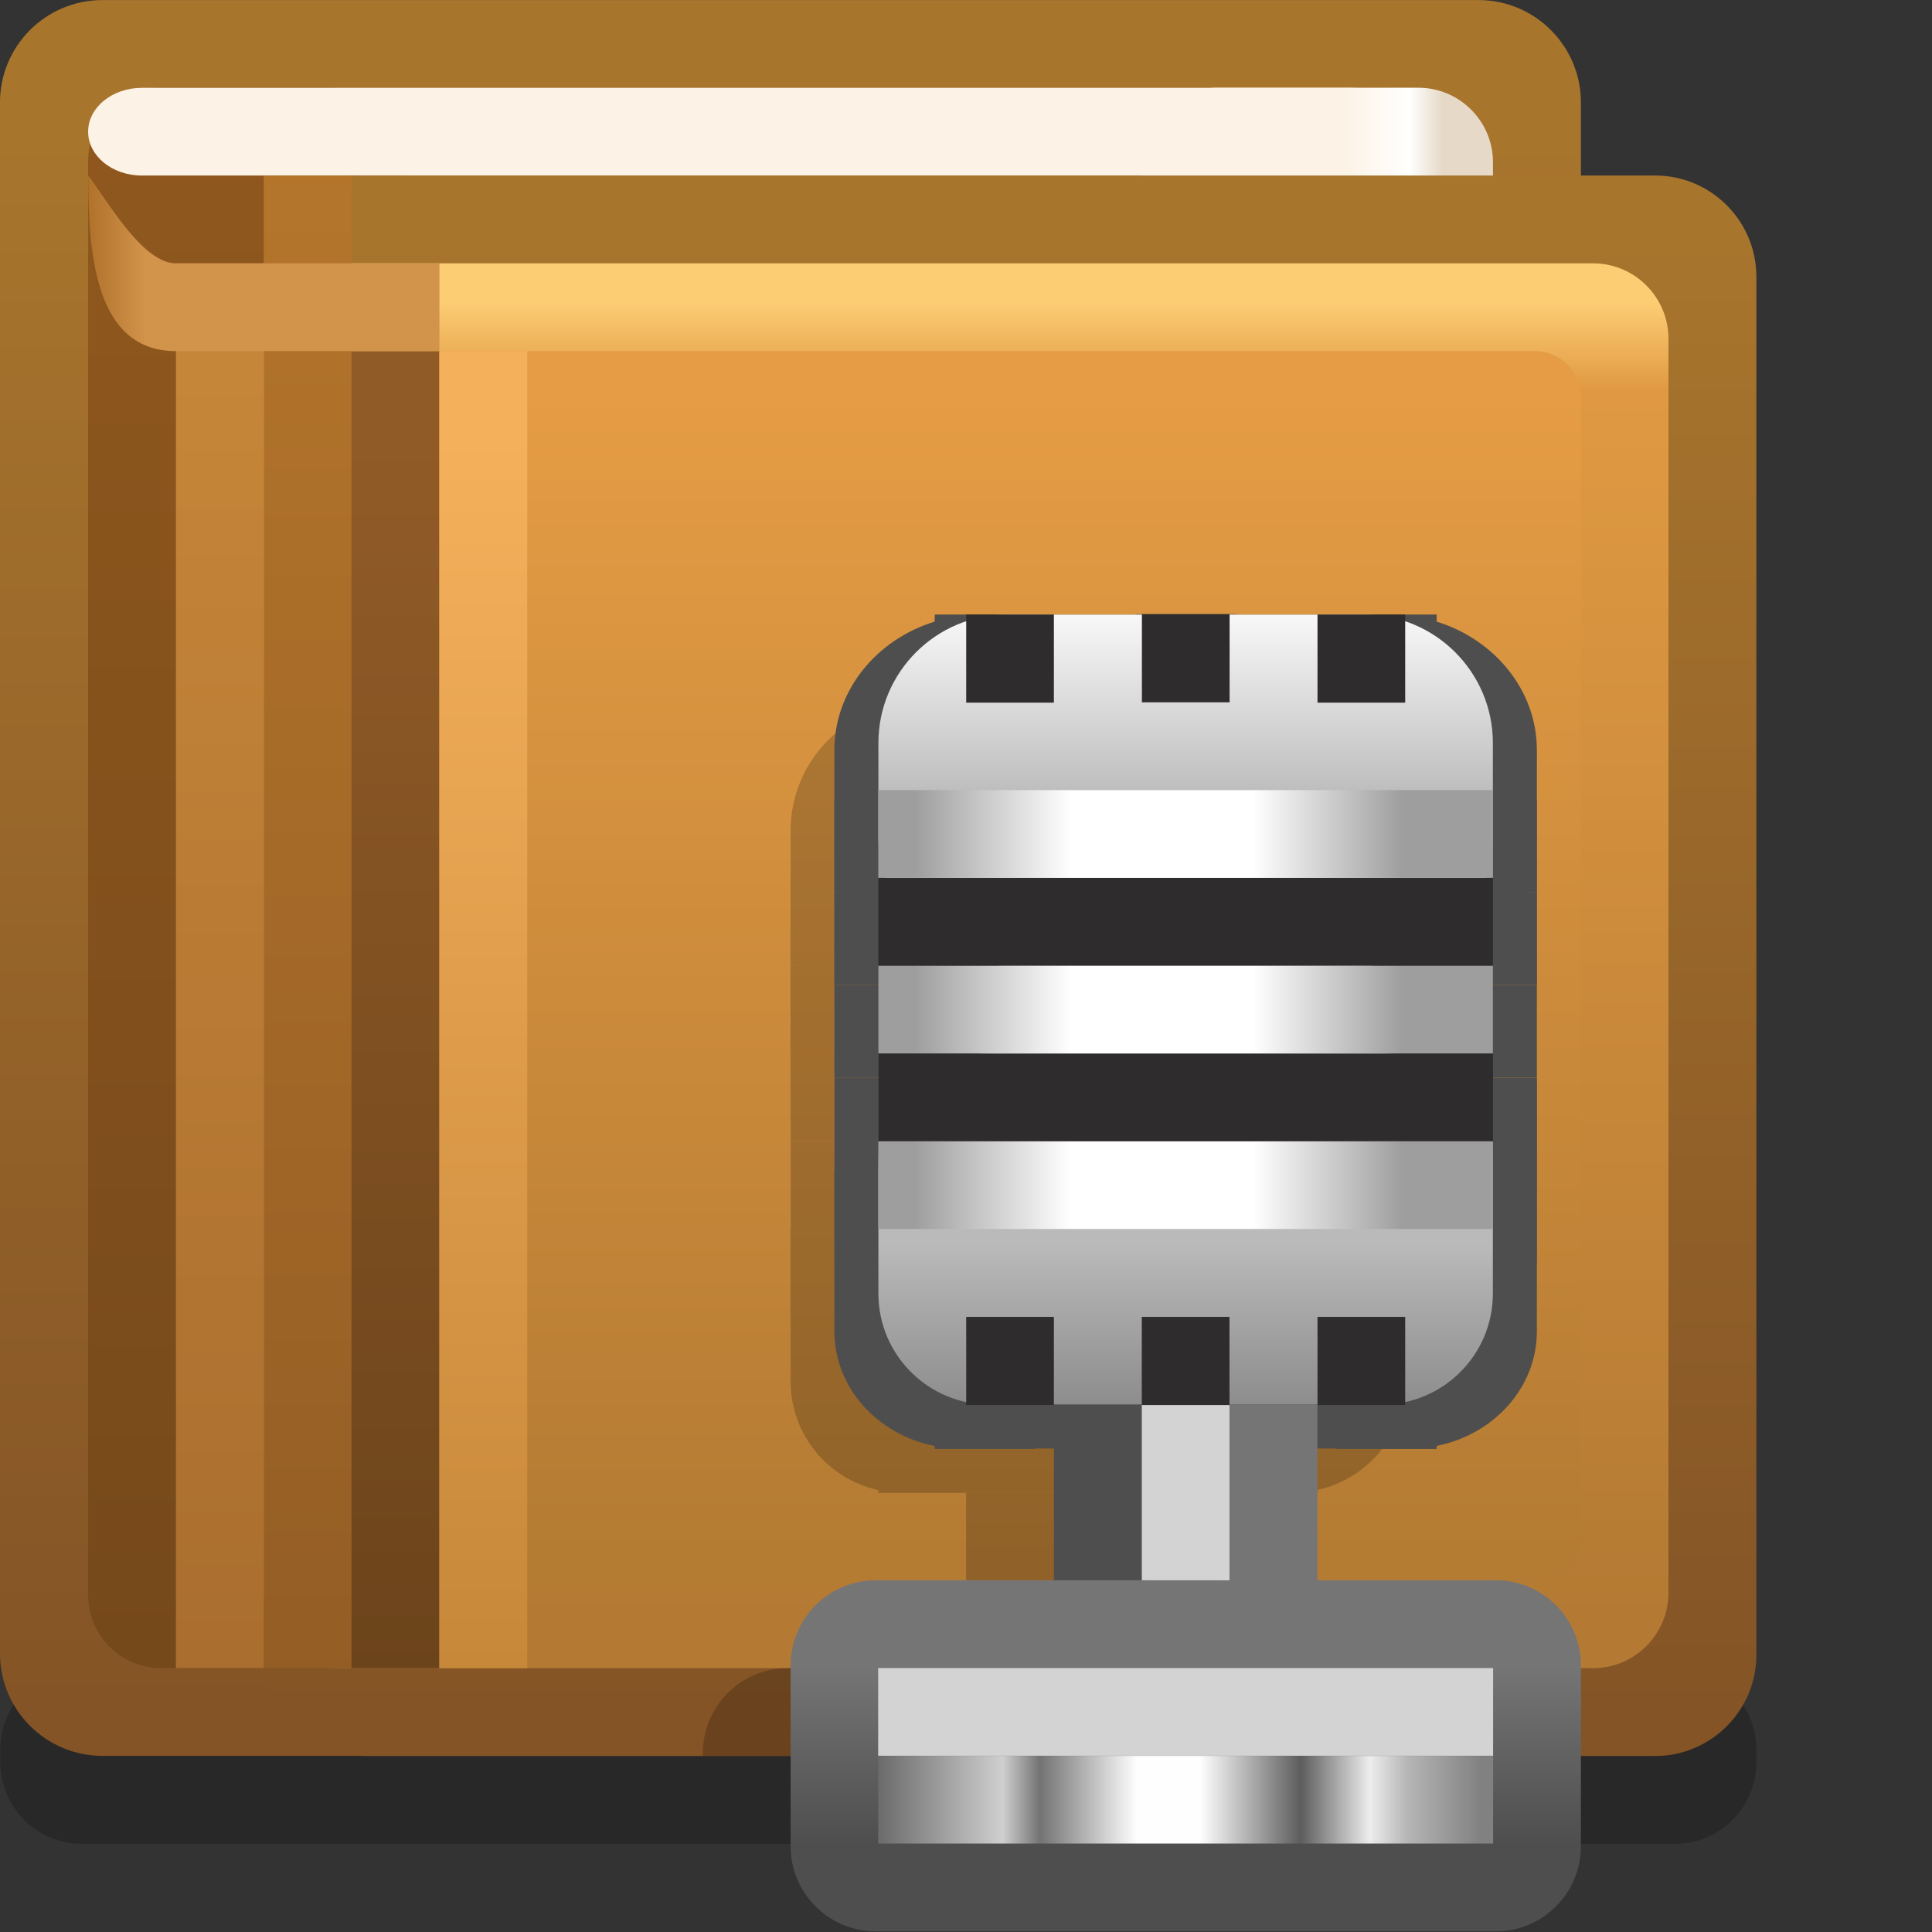 <?xml version="1.0" encoding="UTF-8" standalone="no"?>
<!-- Created with Inkscape (http://www.inkscape.org/) -->

<svg
   xmlns:dc="http://purl.org/dc/elements/1.1/"
   xmlns:cc="http://creativecommons.org/ns#"
   xmlns:rdf="http://www.w3.org/1999/02/22-rdf-syntax-ns#"
   xmlns:svg="http://www.w3.org/2000/svg"
   xmlns="http://www.w3.org/2000/svg"
   xmlns:sodipodi="http://sodipodi.sourceforge.net/DTD/sodipodi-0.dtd"
   xmlns:inkscape="http://www.inkscape.org/namespaces/inkscape"
   width="22"
   height="22"
   id="svg2"
   version="1.1"
   inkscape:version="0.48.3.1 r9886"
   sodipodi:docname="22.svg">
  <rect width="100%" height="100%" fill="#333333" stroke="none"/>
  <defs
     id="defs4">
    <linearGradient
       gradientTransform="translate(8.565,9.251)"
       y2="0"
       x2="4.168"
       y1="0"
       x1="0"
       gradientUnits="userSpaceOnUse"
       id="LinearGradient_18-89">
      <stop
         id="stop15612"
         stop-color="#9f9e9e"
         offset="0" />
      <stop
         id="stop15614"
         stop-color="#ffffff"
         offset="0.32" />
      <stop
         id="stop15616"
         stop-color="#ffffff"
         offset="0.693" />
      <stop
         id="stop15618"
         stop-color="#9f9e9e"
         offset="1" />
    </linearGradient>
    <linearGradient
       gradientTransform="translate(8.565,7.751)"
       y2="0"
       x2="4.168"
       y1="0"
       x1="0"
       gradientUnits="userSpaceOnUse"
       id="LinearGradient_17-6">
      <stop
         id="stop15603"
         stop-color="#9f9e9e"
         offset="0" />
      <stop
         id="stop15605"
         stop-color="#ffffff"
         offset="0.32" />
      <stop
         id="stop15607"
         stop-color="#ffffff"
         offset="0.693" />
      <stop
         id="stop15609"
         stop-color="#9f9e9e"
         offset="1" />
    </linearGradient>
    <linearGradient
       gradientTransform="translate(8.564,6.251)"
       y2="0"
       x2="4.169"
       y1="0"
       x1="0"
       gradientUnits="userSpaceOnUse"
       id="LinearGradient_16-52">
      <stop
         id="stop15594"
         stop-color="#9f9e9e"
         offset="0" />
      <stop
         id="stop15596"
         stop-color="#ffffff"
         offset="0.32" />
      <stop
         id="stop15598"
         stop-color="#ffffff"
         offset="0.693" />
      <stop
         id="stop15600"
         stop-color="#9f9e9e"
         offset="1" />
    </linearGradient>
    <linearGradient
       gradientTransform="translate(10.504,9.749)"
       y2="1.5"
       x2="0"
       y1="0"
       x1="0"
       gradientUnits="userSpaceOnUse"
       id="LinearGradient_15-5">
      <stop
         id="stop15589"
         stop-color="#bebebe"
         offset="0" />
      <stop
         id="stop15591"
         stop-color="#f8f8f8"
         offset="1" />
    </linearGradient>
    <linearGradient
       gradientTransform="matrix(-1,0,0,-1,13.401,1.217)"
       y2="0"
       x2="5.147"
       y1="0"
       x1="0"
       gradientUnits="userSpaceOnUse"
       id="LinearGradient_14-3">
      <stop
         id="stop15570"
         stop-color="#828181"
         offset="0" />
      <stop
         id="stop15572"
         stop-color="#b7b6b6"
         offset="0.122" />
      <stop
         id="stop15574"
         stop-color="#eeeded"
         offset="0.184" />
      <stop
         id="stop15576"
         stop-color="#5d5d5d"
         offset="0.299" />
      <stop
         id="stop15578"
         stop-color="#fefefe"
         offset="0.466" />
      <stop
         id="stop15580"
         stop-color="#fefefe"
         offset="0.571" />
      <stop
         id="stop15582"
         stop-color="#737373"
         offset="0.732" />
      <stop
         id="stop15584"
         stop-color="#d0cfcf"
         offset="0.794" />
      <stop
         id="stop15586"
         stop-color="#6b6b6b"
         offset="1" />
    </linearGradient>
    <linearGradient
       gradientTransform="translate(10.504,0.749)"
       y2="1.5"
       x2="0"
       y1="0"
       x1="0"
       gradientUnits="userSpaceOnUse"
       id="LinearGradient_13-4">
      <stop
         id="stop15565"
         stop-color="#4e4e4e"
         offset="0" />
      <stop
         id="stop15567"
         stop-color="#757575"
         offset="1" />
    </linearGradient>
    <linearGradient
       gradientTransform="translate(10.504,3.749)"
       y2="0"
       x2="0.75"
       y1="0"
       x1="0"
       gradientUnits="userSpaceOnUse"
       id="LinearGradient_12-1">
      <stop
         id="stop15560"
         stop-color="#4e4e4e"
         offset="0" />
      <stop
         id="stop15562"
         stop-color="#757575"
         offset="1" />
    </linearGradient>
    <linearGradient
       gradientTransform="matrix(0,-1,1,0,10.587,5.873)"
       y2="0"
       x2="1.374"
       y1="0"
       x1="0"
       gradientUnits="userSpaceOnUse"
       id="LinearGradient_11-48">
      <stop
         id="stop15555"
         stop-color="#bababa"
         offset="0" />
      <stop
         id="stop15557"
         stop-color="#8d8d8d"
         offset="1" />
    </linearGradient>
    <linearGradient
       gradientTransform="translate(1.999,14.908)"
       y2="0"
       x2="-0.516"
       y1="0"
       x1="0"
       gradientUnits="userSpaceOnUse"
       id="LinearGradient_10-7">
      <stop
         id="stop15550"
         stop-color="#d2934b"
         offset="0" />
      <stop
         id="stop15552"
         stop-color="#af712a"
         offset="1" />
    </linearGradient>
    <linearGradient
       gradientTransform="matrix(0,-1,1,0,2.257,15.177)"
       y2="0"
       x2="14.111"
       y1="0"
       x1="0"
       gradientUnits="userSpaceOnUse"
       id="LinearGradient_9-28">
      <stop
         id="stop15545"
         stop-color="#ca8a3b"
         offset="0" />
      <stop
         id="stop15547"
         stop-color="#a76b2d"
         offset="1" />
    </linearGradient>
    <linearGradient
       gradientTransform="matrix(0,1,-1,0,4.505,2.251)"
       y2="0"
       x2="10.542"
       y1="0"
       x1="0"
       gradientUnits="userSpaceOnUse"
       id="LinearGradient_8-593">
      <stop
         id="stop15540"
         stop-color="#c7883a"
         offset="0" />
      <stop
         id="stop15542"
         stop-color="#f5b05b"
         offset="1" />
    </linearGradient>
    <linearGradient
       gradientTransform="matrix(0,1,-1,0,3.75,2.247)"
       y2="0"
       x2="10.545"
       y1="0"
       x1="0"
       gradientUnits="userSpaceOnUse"
       id="LinearGradient_7-05">
      <stop
         id="stop15535"
         stop-color="#6c441b"
         offset="0" />
      <stop
         id="stop15537"
         stop-color="#915b27"
         offset="1" />
    </linearGradient>
    <linearGradient
       gradientTransform="matrix(0,-1,1,0,3.004,15.124)"
       y2="0"
       x2="14.168"
       y1="0"
       x1="0"
       gradientUnits="userSpaceOnUse"
       id="LinearGradient_6-82">
      <stop
         id="stop15530"
         stop-color="#b4752b"
         offset="0" />
      <stop
         id="stop15532"
         stop-color="#915b24"
         offset="1" />
    </linearGradient>
    <linearGradient
       gradientTransform="matrix(0,-1,1,0,7.526,13.12)"
       y2="0"
       x2="9.931"
       y1="0"
       x1="0"
       gradientUnits="userSpaceOnUse"
       id="LinearGradient_5-4">
      <stop
         id="stop15525"
         stop-color="#e59c44"
         offset="0" />
      <stop
         id="stop15527"
         stop-color="#b47b33"
         offset="1" />
    </linearGradient>
    <linearGradient
       gradientTransform="matrix(0,1,-1,0,12.225,2.683)"
       y2="0"
       x2="11.242"
       y1="0"
       x1="0"
       gradientUnits="userSpaceOnUse"
       id="LinearGradient_4-31">
      <stop
         id="stop15518"
         stop-color="#b47a33"
         offset="0" />
      <stop
         id="stop15520"
         stop-color="#e09942"
         offset="0.933" />
      <stop
         id="stop15522"
         stop-color="#fdcd74"
         offset="1" />
    </linearGradient>
    <linearGradient
       gradientTransform="matrix(0,-1,1,0,8.152,14.52)"
       y2="0"
       x2="12.662"
       y1="0"
       x1="0"
       gradientUnits="userSpaceOnUse"
       id="LinearGradient_3-29">
      <stop
         id="stop15513"
         stop-color="#a8752d"
         offset="0" />
      <stop
         id="stop15515"
         stop-color="#845426"
         offset="1" />
    </linearGradient>
    <linearGradient
       gradientTransform="matrix(-1,0,0,-1,13.076,15.75)"
       y2="0"
       x2="0.856"
       y1="0"
       x1="0"
       gradientUnits="userSpaceOnUse"
       id="LinearGradient_2-904">
      <stop
         id="stop15506"
         stop-color="#e6d9c7"
         offset="0" />
      <stop
         id="stop15508"
         stop-color="#ffffff"
         offset="0.333" />
      <stop
         id="stop15510"
         stop-color="#fcf2e5"
         offset="1" />
    </linearGradient>
    <linearGradient
       gradientTransform="matrix(0,-1,1,0,1.506,15.692)"
       y2="0"
       x2="14.259"
       y1="0"
       x1="0"
       gradientUnits="userSpaceOnUse"
       id="LinearGradient_1-01">
      <stop
         id="stop15501"
         stop-color="#90581d"
         offset="0" />
      <stop
         id="stop15503"
         stop-color="#74481b"
         offset="1" />
    </linearGradient>
    <linearGradient
       gradientTransform="matrix(0,-1,1,0,6.203,15.354)"
       y2="0"
       x2="13.473"
       y1="0"
       x1="0"
       gradientUnits="userSpaceOnUse"
       id="LinearGradient-63">
      <stop
         id="stop15496"
         stop-color="#a8752d"
         offset="0" />
      <stop
         id="stop15498"
         stop-color="#845426"
         offset="1" />
    </linearGradient>
  </defs>
  <sodipodi:namedview
     id="base"
     pagecolor="#ffffff"
     bordercolor="#666666"
     borderopacity="1.0"
     inkscape:pageopacity="0.0"
     inkscape:pageshadow="2"
     inkscape:zoom="15.502793"
     inkscape:cx="11.270371"
     inkscape:cy="10.828395"
     inkscape:document-units="px"
     inkscape:current-layer="layer1"
     showgrid="false"
     inkscape:window-width="807"
     inkscape:window-height="555"
     inkscape:window-x="510"
     inkscape:window-y="298"
     inkscape:window-maximized="0" />
  <g
     inkscape:label="Layer 1"
     inkscape:groupmode="layer"
     id="layer1"
     transform="translate(0,-1030.362)">
    <g
       style="fill-rule:evenodd;stroke-width:0.501;stroke-linejoin:bevel;overflow:visible"
       id="g15811"
       transform="matrix(1.333,0,0,1.333,-1,1030.36)">
      <g
         transform="scale(1,-1)"
         font-size="16"
         id="Document"
         style="font-size:16px;fill:none;stroke:#000000;font-family:Times New Roman">
        <g
           transform="translate(0,-16.5)"
           id="Spread">
          <g
             id="MouseOff">
            <g
               id="Group"
               style="stroke:none">
              <g
                 id="Group_1">
                <path
                   id="path15625"
                   stroke-miterlimit="79.84"
                   d="m 0.753,1.554 0,-0.111 c 0,-0.383 0.312,-0.695 0.695,-0.695 l 13.611,0 c 0.383,0 0.695,0.312 0.695,0.695 l 0,0.111 c 0,0.383 -0.312,0.695 -0.695,0.695 l -13.611,0 C 1.065,2.249 0.753,1.937 0.753,1.554 z"
                   inkscape:connector-curvature="0"
                   style="fill:#000000;fill-opacity:0.22;stroke-width:0.07;marker-start:none;marker-end:none" />
                <path
                   style="fill:url(#LinearGradient-63);stroke-width:0.056;marker-start:none;marker-end:none"
                   id="path15627"
                   stroke-miterlimit="79.84"
                   d="m 0.75,15.623 0,-13.249 c 0,-0.483 0.392,-0.875 0.875,-0.875 l 11.755,0 c 0.483,0 0.875,0.392 0.875,0.875 l 0,13.249 c 0,0.483 -0.392,0.875 -0.875,0.875 l -11.755,0 c -0.483,0 -0.875,-0.392 -0.875,-0.875 z"
                   inkscape:connector-curvature="0" />
                <path
                   style="fill:url(#LinearGradient_1-01);stroke-width:0.056;marker-start:none;marker-end:none"
                   id="path15629"
                   stroke-miterlimit="79.84"
                   d="m 1.503,15.126 0,-12.255 c 0,-0.343 0.28,-0.623 0.623,-0.623 l 1.443,0 c 0.343,0 0.623,0.28 0.623,0.623 l 0,12.255 c 0,0.343 -0.28,0.623 -0.623,0.623 l -1.443,0 c -0.343,0 -0.623,-0.28 -0.623,-0.623 z"
                   inkscape:connector-curvature="0" />
                <path
                   id="path15631"
                   stroke-miterlimit="79.84"
                   d="m 1.503,15.374 0,-0.001 c 0,-0.206 0.206,-0.374 0.458,-0.374 l 10.335,0 c 0.252,0 0.458,0.168 0.458,0.374 l 0,0.001 c 0,0.206 -0.206,0.374 -0.458,0.374 l -10.335,0 c -0.252,0 -0.458,-0.168 -0.458,-0.374 z"
                   inkscape:connector-curvature="0"
                   style="fill:#fcf2e5;stroke-width:0.056;marker-start:none;marker-end:none" />
                <path
                   style="fill:url(#LinearGradient_2-904);stroke-width:0.056;marker-start:none;marker-end:none"
                   id="path15633"
                   stroke-miterlimit="79.84"
                   d="m 10.505,15.112 0,-0.227 c 0,-0.351 0.286,-0.637 0.637,-0.637 l 1.725,0 c 0.351,0 0.637,0.286 0.637,0.637 l 0,0.227 c 0,0.351 -0.286,0.637 -0.637,0.637 l -1.725,0 c -0.351,0 -0.637,-0.286 -0.637,-0.637 z"
                   inkscape:connector-curvature="0" />
                <path
                   style="fill:url(#LinearGradient_3-29);stroke-width:0.056;marker-start:none;marker-end:none"
                   id="path15635"
                   stroke-miterlimit="79.84"
                   d="m 3.003,14.135 0,-11.773 c 0,-0.476 0.388,-0.864 0.864,-0.864 l 11.023,0 c 0.476,0 0.864,0.388 0.864,0.864 l 0,11.773 c 0,0.476 -0.388,0.864 -0.864,0.864 l -11.023,0 c -0.476,0 -0.864,-0.388 -0.864,-0.864 z"
                   inkscape:connector-curvature="0" />
                <path
                   style="fill:url(#LinearGradient_4-31);stroke-width:0.056;marker-start:none;marker-end:none"
                   id="path15637"
                   stroke-miterlimit="79.84"
                   d="m 3.004,13.605 0,-10.713 c 0,-0.355 0.289,-0.644 0.644,-0.644 l 10.711,0 c 0.355,0 0.644,0.289 0.644,0.644 l 0,10.713 c 0,0.355 -0.289,0.644 -0.644,0.644 l -10.711,0 c -0.355,0 -0.644,-0.289 -0.644,-0.644 z"
                   inkscape:connector-curvature="0" />
                <path
                   style="fill:url(#LinearGradient_5-4);stroke-width:0.056;marker-start:none;marker-end:none"
                   id="path15639"
                   stroke-miterlimit="79.84"
                   d="m 3.003,13.108 0,-9.719 c 0,-0.215 0.176,-0.391 0.391,-0.391 l 10.469,0 c 0.215,0 0.391,0.176 0.391,0.391 l 0,9.719 c 0,0.215 -0.176,0.391 -0.391,0.391 l -10.469,0 c -0.215,0 -0.391,-0.176 -0.391,-0.391 z"
                   inkscape:connector-curvature="0" />
                <path
                   style="fill:url(#LinearGradient_6-82);stroke-width:0.056;marker-start:none;marker-end:none"
                   id="path15641"
                   stroke-miterlimit="79.84"
                   d="m 3.003,14.999 0,-12.751 0.751,0 0,12.751 -0.751,0 z"
                   inkscape:connector-curvature="0" />
                <path
                   style="fill:url(#LinearGradient_7-05);stroke-width:0.056;marker-start:none;marker-end:none"
                   id="path15643"
                   stroke-miterlimit="79.84"
                   d="m 3.753,13.499 0,-11.251 0.751,0 0,11.251 -0.751,0 z"
                   inkscape:connector-curvature="0" />
                <path
                   style="fill:url(#LinearGradient_8-593);stroke-width:0.056;marker-start:none;marker-end:none"
                   id="path15645"
                   stroke-miterlimit="79.84"
                   d="m 4.503,13.499 0,-11.251 0.751,0 0,11.251 -0.751,0 z"
                   inkscape:connector-curvature="0" />
                <path
                   style="fill:url(#LinearGradient_9-28);stroke-width:0.056;marker-start:none;marker-end:none"
                   id="path15647"
                   stroke-miterlimit="79.84"
                   d="m 2.253,14.248 0,-11.999 0.751,0 0,11.999 -0.751,0 z"
                   inkscape:connector-curvature="0" />
                <path
                   style="fill:url(#LinearGradient_10-7);stroke-width:0.056;marker-start:none;marker-end:none"
                   id="path15649"
                   stroke-miterlimit="79.84"
                   d="m 1.504,14.999 c 0.183,-0.247 0.471,-0.75 0.75,-0.75 l 2.25,0 0,-0.75 -2.25,0 c -0.687,0 -0.75,0.813 -0.75,1.5 z"
                   inkscape:connector-curvature="0" />
              </g>
              <path
                 id="path15651"
                 stroke-miterlimit="79.84"
                 d="m 6.754,1.498 0,0.024 c 0,0.401 0.326,0.727 0.727,0.727 l 1.522,0 0,1.497 -0.749,0 L 8.253,3.77 C 7.825,3.862 7.504,4.242 7.504,4.698 l 0,0.552 -10e-4,0 0,0.749 0.002,0 0,0.749 0.924,0 c 0.007,0 0.015,10e-4 0.023,10e-4 l 3.353,0 c 0.007,0 0.015,-10e-4 0.022,-10e-4 l 0.927,0 0,-1.498 -10e-4,0 0,-0.552 c 0,-0.455 -0.322,-0.836 -0.749,-0.927 l 0,-0.025 -0.749,0 0,0.004 -0.752,0 0,-10e-4 0.751,0 0,-1.5 1.524,0 c 0.401,0 0.727,-0.326 0.727,-0.727 l 0,-0.024 -6.751,0 z m 3,2.251 0,10e-4 -0.751,0 0,-10e-4 0.751,0 z m -2.25,3.001 0,0.749 1.096,0 c -0.004,0 -0.007,0 -0.011,0.001 l -1.086,0 0,0.749 0.057,0 -10e-4,10e-4 -0.056,0 0,0.749 10e-4,0 0,0.403 c 0,0.483 0.314,0.894 0.749,1.039 l 10e-4,0.058 0.749,0 0,-0.001 0.752,0 0,0.004 0.749,0 0,-0.004 0.751,0 0,0.001 0.749,0 0,-0.058 c 0.434,-0.145 0.749,-0.557 0.749,-1.039 l 0,-0.403 10e-4,0 0,-0.749 -0.057,0 -10e-4,-10e-4 0.058,0 0,-0.749 -1.087,0 C 11.663,7.499 11.66,7.499 11.657,7.499 l 1.096,0 0,-0.749 -5.249,0 z"
                 inkscape:connector-curvature="0"
                 style="fill:#000000;fill-opacity:0.2;stroke-width:0.037;marker-start:none;marker-end:none" />
              <path
                 id="path15653"
                 stroke-miterlimit="79.84"
                 d="M 8.736,4.121 8.734,4.146 C 8.245,4.243 7.878,4.645 7.878,5.126 l 0,0.582 -0.001,0 0,0.791 0.002,0 0,0.791 1.057,0 c 0.008,0 0.017,0.001 0.026,0.001 l 3.833,0 c 0.008,0 0.017,-0.001 0.025,-0.001 l 1.06,0 0,-1.582 -0.001,0 0,-0.582 c 0,-0.48 -0.368,-0.883 -0.856,-0.979 l 0,-0.026 -0.857,0 0,0.004 -0.859,0 0,-0.004 -0.857,0 0,0.004 -0.858,0 0,-0.004 -0.856,0 z m -0.858,3.171 0,0.79 1.253,0 c -0.008,0 -0.016,0 -0.023,10e-4 l -1.231,0 0,0.791 0.065,0 -0.001,10e-4 -0.064,0 0,0.791 0.001,0 0,0.425 c 0,0.51 0.359,0.944 0.856,1.097 l 0.002,0.061 0.856,0 0,-0.001 0.86,0 0,0.004 0.856,0 0,-0.004 0.858,0 0,0.001 0.857,0 0,-0.061 c 0.496,-0.153 0.856,-0.588 0.856,-1.097 l 0,-0.425 0.001,0 0,-0.791 -0.066,0 0,-10e-4 0.066,0 0,-0.791 -1.232,0 C 12.641,8.082 12.633,8.082 12.626,8.082 l 1.253,0 0,-0.79 -6.001,0 z"
                 inkscape:connector-curvature="0"
                 style="fill:#4e4e4e;stroke-width:0.037;marker-start:none;marker-end:none" />
              <path
                 style="fill:url(#LinearGradient_11-48);stroke-width:0.037;marker-start:none;marker-end:none"
                 id="path15655"
                 stroke-miterlimit="79.84"
                 d="m 8.254,6.551 0,-1.103 C 8.254,4.925 8.679,4.5 9.202,4.5 l 3.353,0 c 0.523,0 0.948,0.425 0.948,0.948 l 0,1.103 c 0,0.523 -0.425,0.948 -0.948,0.948 l -3.353,0 C 8.679,7.499 8.254,7.074 8.254,6.551 z"
                 inkscape:connector-curvature="0" />
              <path
                 style="fill:url(#LinearGradient_12-1);stroke-width:0.037;marker-start:none;marker-end:none"
                 id="path15657"
                 stroke-miterlimit="79.84"
                 d="m 9.753,4.499 0,-2.437 2.251,0 0,2.437 -2.251,0 z"
                 inkscape:connector-curvature="0" />
              <path
                 style="fill:url(#LinearGradient_13-4);stroke-width:0.037;marker-start:none;marker-end:none"
                 id="path15659"
                 stroke-miterlimit="79.84"
                 d="m 7.504,2.272 0,-1.545 C 7.504,0.326 7.83,0 8.231,0 l 5.297,0 c 0.401,0 0.727,0.326 0.727,0.727 l 0,1.545 c 0,0.401 -0.326,0.727 -0.727,0.727 l -5.297,0 C 7.83,2.999 7.504,2.673 7.504,2.272 z"
                 inkscape:connector-curvature="0" />
              <path
                 style="fill:url(#LinearGradient_14-3);stroke-width:0.037;marker-start:none;marker-end:none"
                 id="path15661"
                 stroke-miterlimit="79.84"
                 d="m 8.252,1.499 0,-0.749 5.253,0 0,0.749 -5.253,0 z"
                 inkscape:connector-curvature="0" />
              <path
                 id="path15663"
                 stroke-miterlimit="79.84"
                 d="m 8.252,2.249 0,-0.749 5.253,0 0,0.749 -5.253,0 z"
                 inkscape:connector-curvature="0"
                 style="fill:#d3d3d3;stroke-width:0.037;marker-start:none;marker-end:none" />
              <path
                 style="fill:url(#LinearGradient_15-5);stroke-width:0.037;marker-start:none;marker-end:none"
                 id="path15665"
                 stroke-miterlimit="79.84"
                 d="m 8.254,10.152 0,-0.807 c 0,-0.604 0.492,-1.096 1.096,-1.096 l 3.057,0 c 0.604,0 1.096,0.492 1.096,1.096 l 0,0.807 c 0,0.604 -0.492,1.096 -1.096,1.096 l -3.057,0 c -0.604,0 -1.096,-0.492 -1.096,-1.096 z"
                 inkscape:connector-curvature="0" />
              <path
                 style="fill:url(#LinearGradient_16-52);stroke-width:0.152;marker-start:none;marker-end:none"
                 id="path15667"
                 stroke-miterlimit="79.84"
                 d="m 8.253,6.749 0,-0.749 5.251,0 0,0.749 -5.251,0 z"
                 inkscape:connector-curvature="0" />
              <path
                 id="path15669"
                 stroke-miterlimit="79.84"
                 d="m 8.255,7.498 0,-0.749 5.249,0 0,0.749 -5.249,0 z"
                 inkscape:connector-curvature="0"
                 style="fill:#2e2c2c;stroke-width:0.152;marker-start:none;marker-end:none" />
              <path
                 id="path15671"
                 stroke-miterlimit="79.84"
                 d="m 10.504,4.5 0,-1.501 0.749,0 0,1.501 -0.749,0 z"
                 inkscape:connector-curvature="0"
                 style="fill:#d3d3d3;stroke-width:0.037;marker-start:none;marker-end:none" />
              <path
                 id="path15673"
                 stroke-miterlimit="79.84"
                 d="m 9.004,5.249 0,-0.753 0.749,0 0,0.753 -0.749,0 z"
                 inkscape:connector-curvature="0"
                 style="fill:#2e2c2c;stroke-width:0.037;marker-start:none;marker-end:none" />
              <path
                 id="path15675"
                 stroke-miterlimit="79.84"
                 d="m 10.504,5.249 0,-0.753 0.749,0 0,0.753 -0.749,0 z"
                 inkscape:connector-curvature="0"
                 style="fill:#2e2c2c;stroke-width:0.037;marker-start:none;marker-end:none" />
              <path
                 style="fill:url(#LinearGradient_17-6);stroke-width:0.152;marker-start:none;marker-end:none"
                 id="path15677"
                 stroke-miterlimit="79.84"
                 d="m 8.254,8.249 0,-0.749 5.249,0 0,0.749 -5.249,0 z"
                 inkscape:connector-curvature="0" />
              <path
                 id="path15679"
                 stroke-miterlimit="79.84"
                 d="m 8.253,8.999 0,-0.749 5.251,0 0,0.749 -5.251,0 z"
                 inkscape:connector-curvature="0"
                 style="fill:#2e2c2c;stroke-width:0.152;marker-start:none;marker-end:none" />
              <path
                 style="fill:url(#LinearGradient_18-89);stroke-width:0.152;marker-start:none;marker-end:none"
                 id="path15681"
                 stroke-miterlimit="79.84"
                 d="m 8.253,9.749 0,-0.749 5.251,0 0,0.749 -5.251,0 z"
                 inkscape:connector-curvature="0" />
              <path
                 id="path15683"
                 stroke-miterlimit="79.84"
                 d="m 12.005,5.249 0,-0.753 0.749,0 0,0.753 -0.749,0 z"
                 inkscape:connector-curvature="0"
                 style="fill:#2e2c2c;stroke-width:0.037;marker-start:none;marker-end:none" />
              <path
                 id="path15685"
                 stroke-miterlimit="79.84"
                 d="m 9.004,11.249 0,-0.753 0.749,0 0,0.753 -0.749,0 z"
                 inkscape:connector-curvature="0"
                 style="fill:#2e2c2c;stroke-width:0.037;marker-start:none;marker-end:none" />
              <path
                 id="path15687"
                 stroke-miterlimit="79.84"
                 d="m 10.505,11.252 0,-0.753 0.749,0 0,0.753 -0.749,0 z"
                 inkscape:connector-curvature="0"
                 style="fill:#2e2c2c;stroke-width:0.037;marker-start:none;marker-end:none" />
              <path
                 id="path15689"
                 stroke-miterlimit="79.84"
                 d="m 12.005,11.249 0,-0.753 0.749,0 0,0.753 -0.749,0 z"
                 inkscape:connector-curvature="0"
                 style="fill:#2e2c2c;stroke-width:0.037;marker-start:none;marker-end:none" />
            </g>
          </g>
        </g>
      </g>
    </g>
  </g>
</svg>
